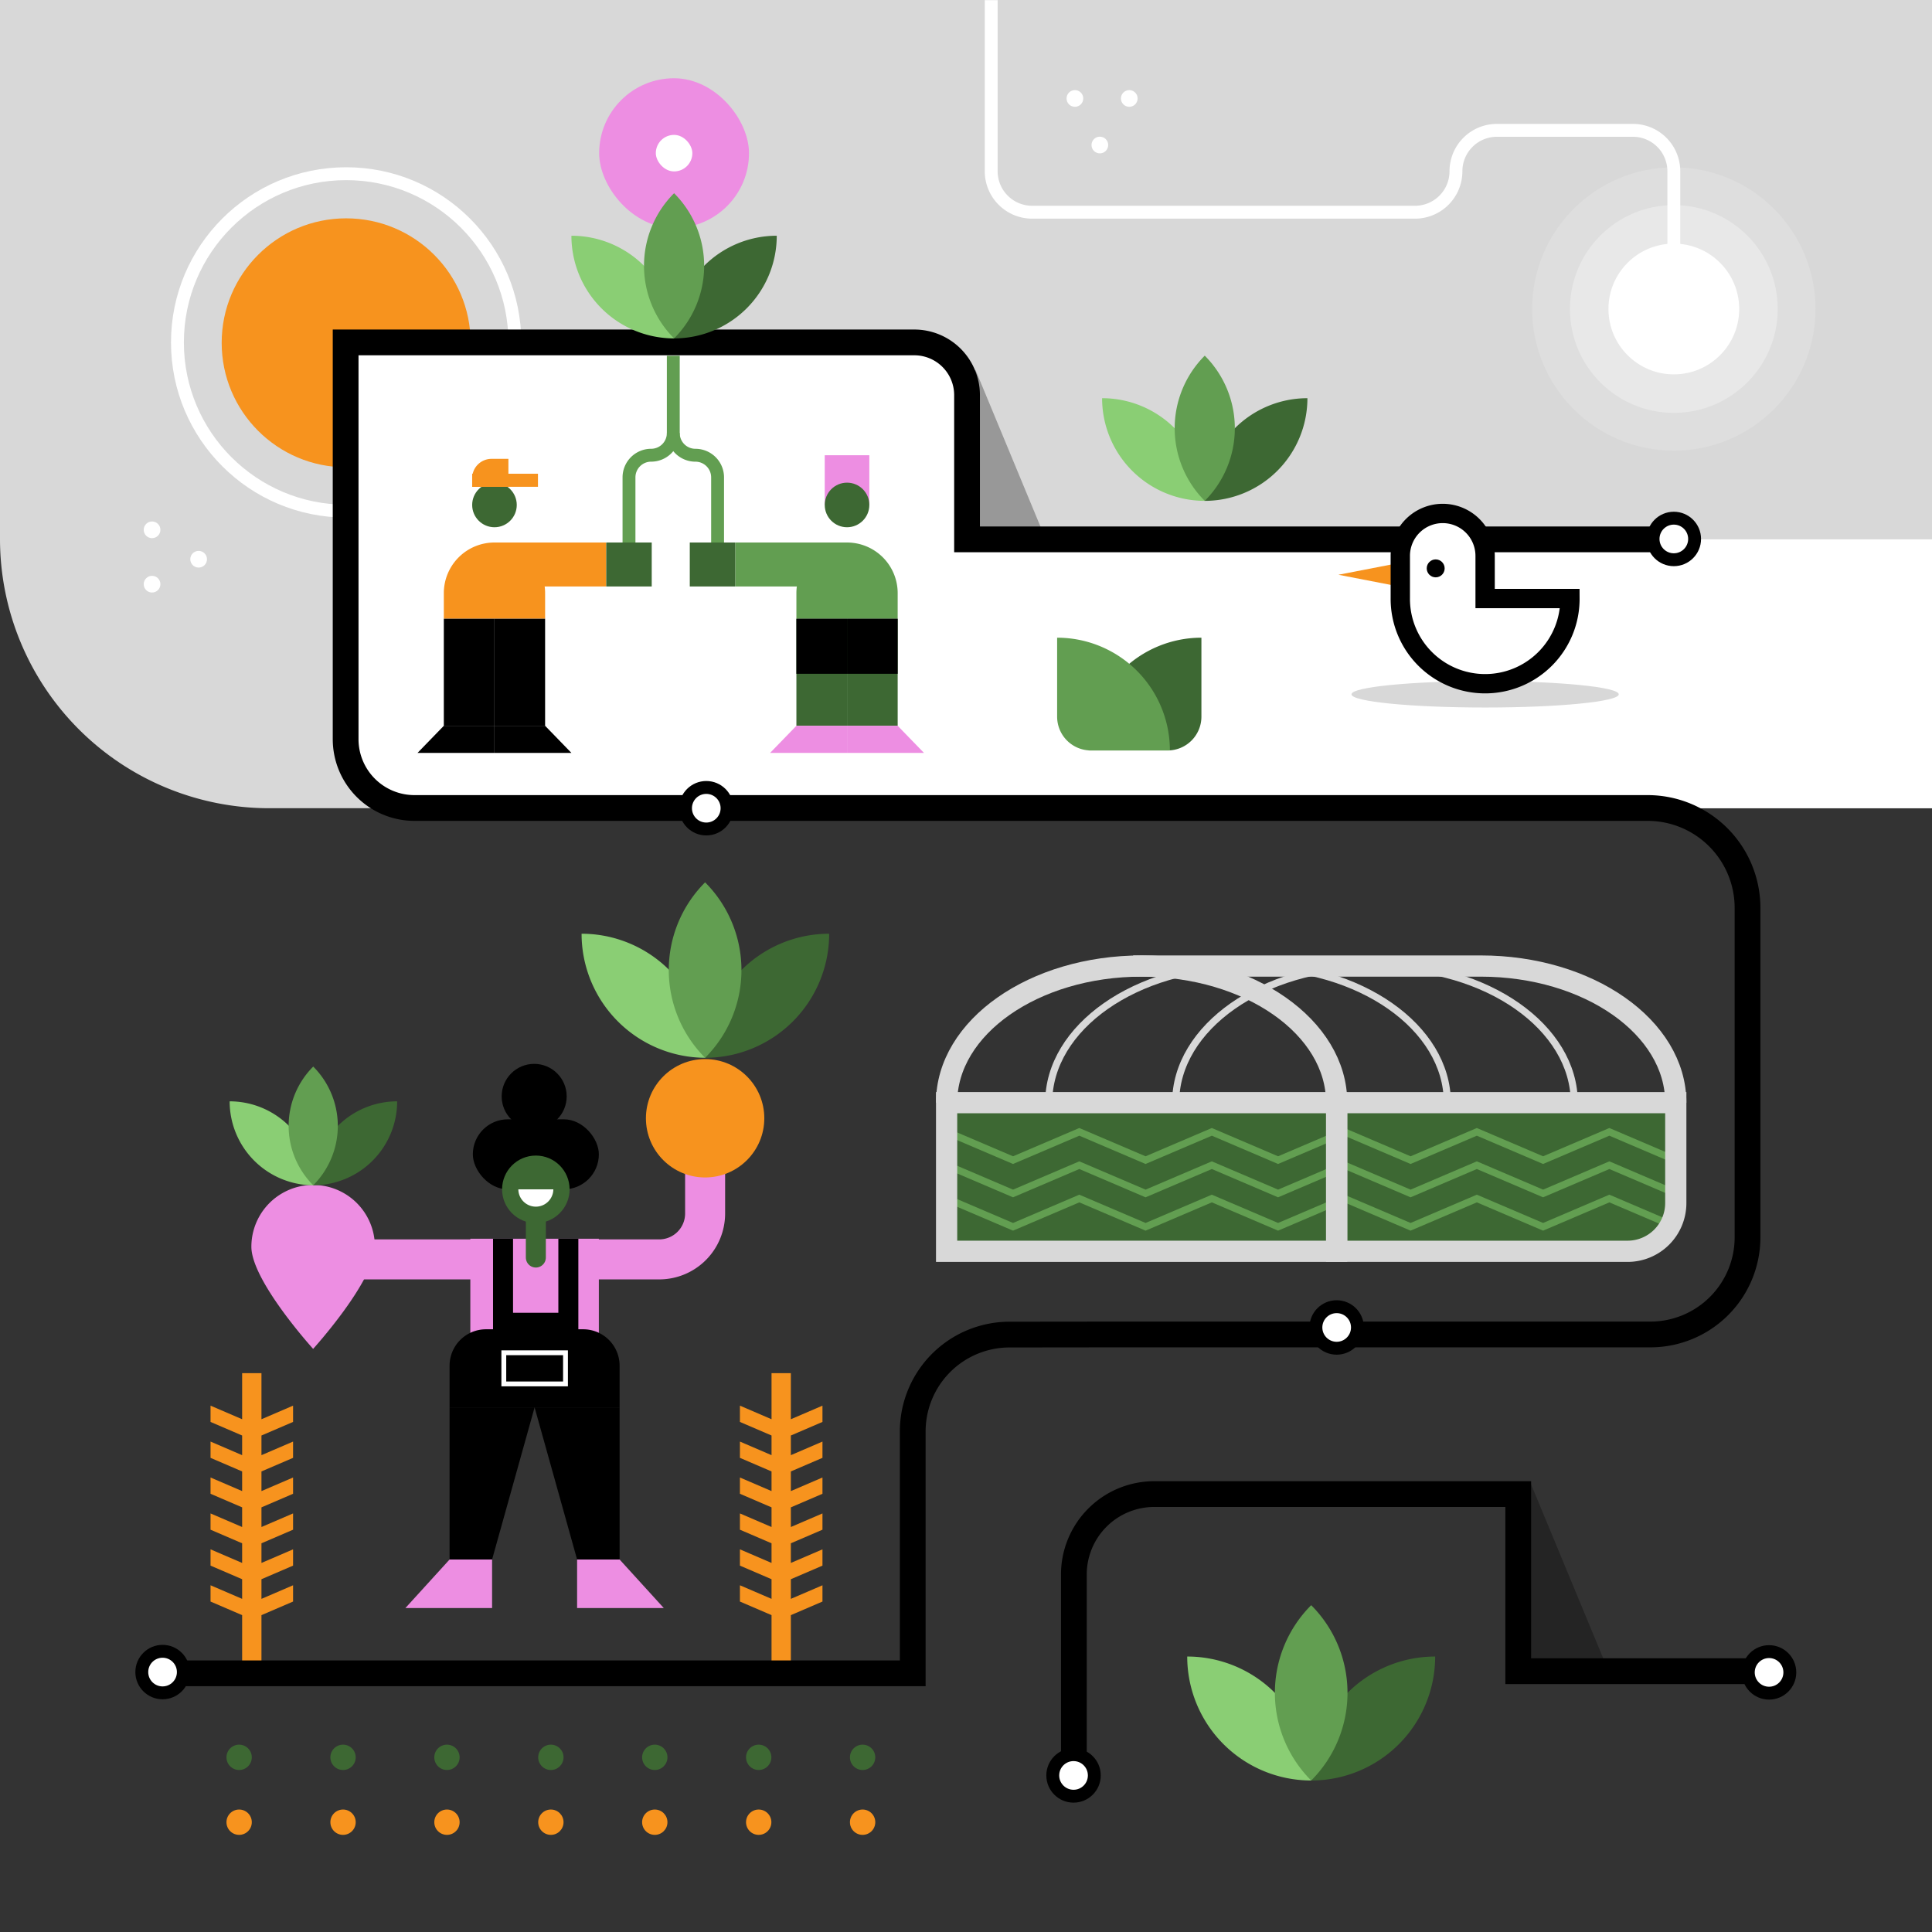 <svg xmlns="http://www.w3.org/2000/svg" width="1200" height="1200" viewBox="0 0 1200 1200">
  <rect x="0" y="0" width="1200" height="1200" fill="#333333" stroke="none"/>
  <g>
    <line x1="332.821" y1="782.23" x2="194.772" y2="782.23" fill="none" stroke="#ed8ee2" stroke-miterlimit="10" stroke-width="24.849"/>
    <path d="M358.447,782.23h51.018a28.494,28.494,0,0,0,28.494-28.494V718.05" fill="none" stroke="#ed8ee2" stroke-miterlimit="10" stroke-width="24.849"/>
    <g>
      <path d="M587.955,684.88h452.9a0,0,0,0,1,0,0v67.351a24.97,24.97,0,0,1-24.97,24.97H587.955a0,0,0,0,1,0,0V684.88A0,0,0,0,1,587.955,684.88Z" fill="#3d6833"/>
      <g>
        <polyline points="1040.752 741.288 999.601 723.716 958.448 741.288 917.295 723.716 876.143 741.288 834.995 723.716 793.842 741.288 752.689 723.716 711.534 741.288 670.38 723.716 629.22 741.288 588.061 723.716" fill="none" stroke="#629e51" stroke-miterlimit="10" stroke-width="4.393"/>
        <polyline points="1040.752 720.584 999.601 703.012 958.448 720.584 917.295 703.012 876.143 720.584 834.995 703.012 793.842 720.584 752.689 703.012 711.534 720.584 670.38 703.012 629.22 720.584 588.061 703.012" fill="none" stroke="#629e51" stroke-miterlimit="10" stroke-width="4.393"/>
        <polyline points="1040.752 761.993 999.601 744.421 958.448 761.993 917.295 744.421 876.143 761.993 834.995 744.421 793.842 761.993 752.689 744.421 711.534 761.993 670.38 744.421 629.22 761.993 588.061 744.421" fill="none" stroke="#629e51" stroke-miterlimit="10" stroke-width="4.393"/>
      </g>
    </g>
    <polygon points="182.027 883.184 182.027 873.077 162.397 881.512 162.397 852.901 150.397 852.901 150.397 881.513 130.768 873.077 130.768 883.184 150.397 891.619 150.397 903.827 130.768 895.391 130.768 905.498 150.397 913.933 150.397 926.141 130.768 917.705 130.768 927.812 150.397 936.247 150.397 948.455 130.768 940.019 130.768 950.126 150.397 958.561 150.397 970.769 130.768 962.333 130.768 972.44 150.397 980.876 150.397 993.083 130.768 984.647 130.768 994.754 150.397 1003.19 150.397 1031.541 162.397 1031.541 162.397 1003.189 182.027 994.754 182.027 984.647 162.397 993.083 162.397 980.875 182.027 972.44 182.027 962.333 162.397 970.769 162.397 958.561 182.027 950.126 182.027 940.019 162.397 948.454 162.397 936.247 182.027 927.812 182.027 917.705 162.397 926.141 162.397 913.933 182.027 905.498 182.027 895.391 162.397 903.826 162.397 891.619 182.027 883.184" fill="#f7931e"/>
    <polygon points="510.845 883.184 510.845 873.077 491.215 881.512 491.215 852.901 479.215 852.901 479.215 881.512 459.585 873.077 459.585 883.184 479.215 891.619 479.215 903.826 459.585 895.391 459.585 905.498 479.215 913.933 479.215 926.141 459.585 917.705 459.585 927.812 479.215 936.247 479.215 948.455 459.585 940.019 459.585 950.126 479.215 958.561 479.215 970.769 459.585 962.333 459.585 972.44 479.215 980.875 479.215 993.083 459.585 984.647 459.585 994.754 479.215 1003.189 479.215 1031.541 491.215 1031.541 491.215 1003.19 510.845 994.754 510.845 984.647 491.215 993.083 491.215 980.876 510.845 972.44 510.845 962.333 491.215 970.769 491.215 958.561 510.845 950.126 510.845 940.019 491.215 948.455 491.215 936.247 510.845 927.812 510.845 917.705 491.215 926.141 491.215 913.933 510.845 905.498 510.845 895.391 491.215 903.827 491.215 891.619 510.845 883.184" fill="#f7931e"/>
    <path d="M0,0H1200a0,0,0,0,1,0,0V502a0,0,0,0,1,0,0H167.263A167.263,167.263,0,0,1,0,334.737V0A0,0,0,0,1,0,0Z" fill="#d8d8d8"/>
    <circle cx="215" cy="212.68" r="104.791" fill="none" stroke="#fff" stroke-miterlimit="10" stroke-width="8"/>
    <circle cx="215" cy="212.925" r="77.312" fill="#f7931e"/>
    <rect x="580" y="335" width="620" height="167" fill="#fff"/>
    <path d="M215,213H562.935A37.065,37.065,0,0,1,600,250.065V502a0,0,0,0,1,0,0H252.065A37.065,37.065,0,0,1,215,464.935V213A0,0,0,0,1,215,213Z" fill="#fff"/>
    <path d="M108.912,1039.32H566.917V889.078A60.145,60.145,0,0,1,627,828.933l64.546-.071h333.52a60.353,60.353,0,0,0,60.353-60.353V563.927a62.071,62.071,0,0,0-62.071-62.071H257.426A42.746,42.746,0,0,1,214.68,459.11V212.68H567.9a32.747,32.747,0,0,1,32.748,32.747V335h426.089" fill="none" stroke="#000" stroke-miterlimit="10" stroke-width="16"/>
    <circle cx="100.975" cy="1038.553" r="12.903" fill="#fff" stroke="#000" stroke-miterlimit="10" stroke-width="8"/>
    <circle cx="666.796" cy="1102.752" r="12.903" fill="#fff" stroke="#000" stroke-miterlimit="10" stroke-width="8"/>
    <circle cx="1098.796" cy="1038.752" r="12.903" fill="#fff" stroke="#000" stroke-miterlimit="10" stroke-width="8"/>
    <circle cx="1039.644" cy="334.752" r="12.903" fill="#fff" stroke="#000" stroke-miterlimit="10" stroke-width="8"/>
    <path d="M667,1090V977.943A49.943,49.943,0,0,1,716.943,928H943v110h143" fill="none" stroke="#000" stroke-miterlimit="10" stroke-width="16"/>
    <g opacity="0.3">
      <polygon points="951 922 996.613 1032 939 1032 939 922 951 922"/>
    </g>
    <g opacity="0.3">
      <polygon points="606 230 651.613 340 594 340 594 230 606 230"/>
    </g>
    <g>
      <path d="M737.406,1028.9h0a77,77,0,0,1,77,77v0a0,0,0,0,1,0,0h0a77,77,0,0,1-77-77v0A0,0,0,0,1,737.406,1028.9Z" fill="#8ace74"/>
      <path d="M891.406,1028.9h0a0,0,0,0,1,0,0v0a77,77,0,0,1-77,77h0a0,0,0,0,1,0,0v0A77,77,0,0,1,891.406,1028.9Z" transform="translate(1705.813 2134.806) rotate(-180)" fill="#3d6833"/>
      <path d="M852.906,1012.956h0a0,0,0,0,1,0,0v0a77,77,0,0,1-77,77h0a0,0,0,0,1,0,0v0A77,77,0,0,1,852.906,1012.956Z" transform="translate(2133.77 1219.076) rotate(135)" fill="#629e51"/>
    </g>
    <g>
      <path d="M684.528,247.323h0A63.768,63.768,0,0,1,748.3,311.09v0a0,0,0,0,1,0,0h0a63.768,63.768,0,0,1-63.768-63.768v0A0,0,0,0,1,684.528,247.323Z" fill="#8ace74"/>
      <path d="M812.063,247.323h0a0,0,0,0,1,0,0v0A63.768,63.768,0,0,1,748.3,311.09h0a0,0,0,0,1,0,0v0a63.768,63.768,0,0,1,63.768-63.768Z" transform="translate(1560.359 558.413) rotate(180)" fill="#3d6833"/>
      <path d="M780.179,234.116h0a0,0,0,0,1,0,0v0a63.768,63.768,0,0,1-63.768,63.768h0a0,0,0,0,1,0,0v0a63.768,63.768,0,0,1,63.768-63.768Z" transform="translate(1465.511 -75.034) rotate(135)" fill="#629e51"/>
    </g>
    <path d="M615.654.094V106.379a25.428,25.428,0,0,0,25.428,25.429H878.889a25.428,25.428,0,0,0,25.428-25.429h0a25.429,25.429,0,0,1,25.429-25.428h84.469a25.429,25.429,0,0,1,25.429,25.428V210.572" fill="none" stroke="#fff" stroke-miterlimit="10" stroke-width="8"/>
    <circle cx="1039.644" cy="191.922" r="88.001" fill="#fff" opacity="0.15"/>
    <circle cx="1039.644" cy="191.922" r="64.53" fill="#fff" opacity="0.3"/>
    <circle cx="1039.644" cy="191.922" r="40.606" fill="#fff"/>
    <g>
      <rect x="292.131" y="769.4" width="79.828" height="76.462" fill="#ed8ee2"/>
      <line x1="353.011" y1="769.4" x2="353.011" y2="836.958" fill="none" stroke="#000" stroke-miterlimit="10" stroke-width="12.425"/>
      <path d="M301.859,825.644h60.37a22.619,22.619,0,0,1,22.619,22.619v25.895a0,0,0,0,1,0,0H279.24a0,0,0,0,1,0,0V848.264A22.619,22.619,0,0,1,301.859,825.644Z"/>
      <line x1="332.821" y1="781.076" x2="332.821" y2="748.966" fill="none" stroke="#3d6833" stroke-linecap="round" stroke-linejoin="round" stroke-width="12.425"/>
      <rect x="311.598" y="815.382" width="40.38" height="24.108"/>
      <line x1="312.444" y1="769.4" x2="312.444" y2="836.958" fill="none" stroke="#000" stroke-miterlimit="10" stroke-width="12.425"/>
      <rect x="312.927" y="840.227" width="38.314" height="19.348" fill="none" stroke="#fff" stroke-miterlimit="10" stroke-width="3"/>
    </g>
    <g>
      <circle cx="535.784" cy="1091.508" r="7.868" fill="#3d6833"/>
      <circle cx="471.241" cy="1091.508" r="7.868" fill="#3d6833"/>
      <circle cx="406.699" cy="1091.508" r="7.868" fill="#3d6833"/>
      <circle cx="342.156" cy="1091.508" r="7.868" fill="#3d6833"/>
      <circle cx="277.614" cy="1091.508" r="7.868" fill="#3d6833"/>
      <circle cx="213.071" cy="1091.508" r="7.868" fill="#3d6833"/>
      <circle cx="148.529" cy="1091.508" r="7.868" fill="#3d6833"/>
    </g>
    <g>
      <circle cx="535.784" cy="1131.802" r="7.868" fill="#f7931e"/>
      <circle cx="471.241" cy="1131.802" r="7.868" fill="#f7931e"/>
      <circle cx="406.699" cy="1131.802" r="7.868" fill="#f7931e"/>
      <circle cx="342.156" cy="1131.802" r="7.868" fill="#f7931e"/>
      <circle cx="277.614" cy="1131.802" r="7.868" fill="#f7931e"/>
      <circle cx="213.071" cy="1131.802" r="7.868" fill="#f7931e"/>
      <circle cx="148.529" cy="1131.802" r="7.868" fill="#f7931e"/>
    </g>
    <circle cx="438.684" cy="502" r="12.903" fill="#fff" stroke="#000" stroke-miterlimit="10" stroke-width="8"/>
    <circle cx="830.228" cy="824.509" r="12.903" fill="#fff" stroke="#000" stroke-miterlimit="10" stroke-width="8"/>
    <g>
      <path d="M830.228,684.88c0-46.864-54.235-84.855-121.136-84.855S587.955,638.016,587.955,684.88" fill="none" stroke="#d8d8d8" stroke-miterlimit="10" stroke-width="13.179"/>
      <path d="M1040.857,684.88c0-46.864-54.234-84.855-121.136-84.855H703.788" fill="none" stroke="#d8d8d8" stroke-miterlimit="10" stroke-width="13.179"/>
      <path d="M977.825,684.88c0-46.864-54.234-84.855-121.136-84.855" fill="none" stroke="#d8d8d8" stroke-miterlimit="10" stroke-width="4.393"/>
      <path d="M898.972,684.88c0-46.864-54.235-84.855-121.137-84.855" fill="none" stroke="#d8d8d8" stroke-miterlimit="10" stroke-width="4.393"/>
      <path d="M651.368,684.88c0-46.864,54.234-84.855,121.136-84.855" fill="none" stroke="#d8d8d8" stroke-miterlimit="10" stroke-width="4.393"/>
      <path d="M730.221,684.88c0-46.864,54.235-84.855,121.137-84.855" fill="none" stroke="#d8d8d8" stroke-miterlimit="10" stroke-width="4.393"/>
      <rect x="587.955" y="684.88" width="242.273" height="92.322" fill="none" stroke="#d8d8d8" stroke-miterlimit="10" stroke-width="13.179"/>
      <path d="M860.172,684.88h180.686a0,0,0,0,1,0,0V777.2a0,0,0,0,1,0,0H830.228a0,0,0,0,1,0,0V714.824A29.944,29.944,0,0,1,860.172,684.88Z" transform="translate(1871.085 1462.082) rotate(180)" fill="none" stroke="#d8d8d8" stroke-miterlimit="10" stroke-width="13.179"/>
    </g>
    <g>
      <g>
        <path d="M307.123,336.963h0a31.453,31.453,0,0,1,31.453,31.453V384.3a0,0,0,0,1,0,0H275.669a0,0,0,0,1,0,0V368.416A31.453,31.453,0,0,1,307.123,336.963Z" fill="#f7931e"/>
        <rect x="275.669" y="384.303" width="31.453" height="66.495"/>
        <rect x="307.123" y="384.303" width="31.453" height="66.495" transform="translate(645.698 835.101) rotate(-180)"/>
        <polygon points="259.329 467.642 307.123 467.642 307.123 450.798 275.669 450.798 259.329 467.642"/>
        <polygon points="354.916 467.642 307.123 467.642 307.123 450.798 338.576 450.798 354.916 467.642"/>
      </g>
      <g>
        <path d="M494.657,336.963h62.907a0,0,0,0,1,0,0V352.85A31.453,31.453,0,0,1,526.111,384.3h0a31.453,31.453,0,0,1-31.453-31.453V336.963A0,0,0,0,1,494.657,336.963Z" transform="translate(1052.221 721.266) rotate(180)" fill="#629e51"/>
        <rect x="526.111" y="384.303" width="31.453" height="66.495" transform="translate(1083.675 835.101) rotate(180)" fill="#3d6833"/>
        <rect x="494.657" y="384.303" width="31.453" height="66.495" fill="#3d6833"/>
        <rect x="526.111" y="384.303" width="31.453" height="34.197" transform="translate(1083.675 802.803) rotate(180)"/>
        <rect x="494.657" y="384.303" width="31.453" height="34.197"/>
        <polygon points="573.904 467.642 526.111 467.642 526.111 450.798 557.564 450.798 573.904 467.642" fill="#ed8ee2"/>
        <polygon points="478.317 467.642 526.111 467.642 526.111 450.798 494.657 450.798 478.317 467.642" fill="#ed8ee2"/>
      </g>
    </g>
    <g>
      <circle cx="667.646" cy="61.153" r="5.185" fill="#fff"/>
      <circle cx="701.409" cy="61.153" r="5.185" fill="#fff"/>
      <circle cx="683.139" cy="90.078" r="5.185" fill="#fff"/>
    </g>
    <g>
      <circle cx="94.449" cy="362.843" r="5.185" fill="#fff"/>
      <circle cx="94.449" cy="329.08" r="5.185" fill="#fff"/>
      <circle cx="123.374" cy="347.35" r="5.185" fill="#fff"/>
    </g>
    <g>
      <path d="M746.219,396.082h0a0,0,0,0,1,0,0v49.046a20.989,20.989,0,0,1-20.989,20.989H676.184a0,0,0,0,1,0,0v0A70.035,70.035,0,0,1,746.219,396.082Z" fill="#3d6833"/>
      <path d="M656.6,396.082h49.046a20.989,20.989,0,0,1,20.989,20.989v49.046a0,0,0,0,1,0,0h0A70.035,70.035,0,0,1,656.6,396.082v0A0,0,0,0,1,656.6,396.082Z" transform="translate(1383.235 862.199) rotate(-180)" fill="#629e51"/>
    </g>
    <ellipse cx="922.435" cy="431.254" rx="83.006" ry="8.198" fill="#d8d8d8"/>
    <g>
      <polygon points="866.752 363.858 831.307 356.991 866.752 350.123 866.752 363.858" fill="#f7931e"/>
      <path d="M975.119,371.757a52.684,52.684,0,1,1-105.367,0V345.421a26.342,26.342,0,1,1,52.683,0v26.336Z" fill="#fff" stroke="#000" stroke-miterlimit="10" stroke-width="12"/>
      <circle cx="891.732" cy="353.025" r="5.57"/>
    </g>
    <path d="M418.192,220.992v48a13.757,13.757,0,0,1-13.757,13.757h0a13.757,13.757,0,0,0-13.757,13.757v41.242" fill="none" stroke="#629e51" stroke-miterlimit="10" stroke-width="8"/>
    <path d="M418.192,269a13.758,13.758,0,0,0,13.758,13.757h0a13.757,13.757,0,0,1,13.757,13.757v41.242" fill="none" stroke="#629e51" stroke-miterlimit="10" stroke-width="8"/>
    <g>
      <rect x="372.152" y="48.598" width="93.063" height="93.063" rx="46.531" fill="#ed8ee2"/>
      <rect x="407.339" y="83.784" width="22.689" height="22.689" rx="11.345" fill="#fff"/>
    </g>
    <g>
      <path d="M354.916,146.418h0a63.768,63.768,0,0,1,63.768,63.768v0a0,0,0,0,1,0,0h0a63.768,63.768,0,0,1-63.768-63.768v0A0,0,0,0,1,354.916,146.418Z" fill="#8ace74"/>
      <path d="M482.451,146.418h0a0,0,0,0,1,0,0v0a63.768,63.768,0,0,1-63.768,63.768h0a0,0,0,0,1,0,0v0A63.768,63.768,0,0,1,482.451,146.418Z" transform="translate(901.135 356.603) rotate(180)" fill="#3d6833"/>
      <path d="M450.567,133.211h0a0,0,0,0,1,0,0v0A63.768,63.768,0,0,1,386.8,196.979h0a0,0,0,0,1,0,0v0A63.768,63.768,0,0,1,450.567,133.211Z" transform="translate(831.477 -14.219) rotate(135)" fill="#629e51"/>
    </g>
    <circle cx="437.959" cy="694.579" r="36.764" fill="#f7931e"/>
    <path d="M232.857,774.358a38.361,38.361,0,0,0-76.722,0c0,21.186,38.361,63.455,38.361,63.455S232.857,795.544,232.857,774.358Z" fill="#ed8ee2"/>
    <g>
      <path d="M142.641,684.06h0a52.131,52.131,0,0,1,52.131,52.131v0a0,0,0,0,1,0,0h0a52.131,52.131,0,0,1-52.131-52.131v0A0,0,0,0,1,142.641,684.06Z" fill="#8ace74"/>
      <path d="M246.68,684.06h0a0,0,0,0,1,0,0v0a52.131,52.131,0,0,1-52.131,52.131h0a0,0,0,0,1,0,0v0A52.131,52.131,0,0,1,246.68,684.06Z" transform="translate(441.23 1420.252) rotate(180)" fill="#3d6833"/>
      <path d="M220.615,673.264h0a0,0,0,0,1,0,0v0a52.131,52.131,0,0,1-52.131,52.131h0a0,0,0,0,1,0,0v0A52.131,52.131,0,0,1,220.615,673.264Z" transform="translate(826.617 1056.262) rotate(135)" fill="#629e51"/>
    </g>
    <g>
      <path d="M361.232,579.956h0a77.055,77.055,0,0,1,77.055,77.055v0a0,0,0,0,1,0,0h0a77.055,77.055,0,0,1-77.055-77.055v0A0,0,0,0,1,361.232,579.956Z" fill="#8ace74"/>
      <path d="M515.014,579.956h0a0,0,0,0,1,0,0v0a77.055,77.055,0,0,1-77.055,77.055h0a0,0,0,0,1,0,0v0A77.055,77.055,0,0,1,515.014,579.956Z" transform="translate(952.972 1236.968) rotate(-180)" fill="#3d6833"/>
      <path d="M476.486,564h0a0,0,0,0,1,0,0v0a77.055,77.055,0,0,1-77.055,77.055h0a0,0,0,0,1,0,0v0A77.055,77.055,0,0,1,476.486,564Z" transform="translate(1173.692 718.892) rotate(135)" fill="#629e51"/>
    </g>
    <rect x="293.684" y="695.221" width="78.275" height="43.486" rx="21.743"/>
    <circle cx="332.821" cy="738.707" r="20.966" fill="#3d6833"/>
    <path d="M321.95,738.707a10.872,10.872,0,0,0,21.743,0Z" fill="#fff"/>
    <circle cx="331.788" cy="680.976" r="20.19"/>
    <g>
      <polygon points="384.849 968.64 358.447 968.64 332.045 874.158 384.849 874.158 384.849 968.64"/>
      <polygon points="412.301 998.798 358.447 998.798 358.447 968.64 384.849 968.64 412.301 998.798" fill="#ed8ee2"/>
    </g>
    <g>
      <polygon points="279.24 968.64 305.642 968.64 332.045 874.158 279.24 874.158 279.24 968.64"/>
      <polygon points="251.788 998.798 305.642 998.798 305.642 968.64 279.24 968.64 251.788 998.798" fill="#ed8ee2"/>
    </g>
    <g>
      <circle cx="307.123" cy="313.635" r="13.847" fill="#3d6833"/>
      <g>
        <rect x="293.275" y="294.248" width="40.861" height="8.111" fill="#f7931e"/>
        <path d="M305.3,285h10.483a0,0,0,0,1,0,0v17.359a0,0,0,0,1,0,0H293.275a0,0,0,0,1,0,0v-5.33A12.029,12.029,0,0,1,305.3,285Z" fill="#f7931e"/>
      </g>
    </g>
    <g>
      <rect x="512.263" y="282.753" width="27.694" height="30.882" fill="#ed8ee2"/>
      <circle cx="526.111" cy="313.635" r="13.847" fill="#3d6833"/>
    </g>
    <g>
      <rect x="456.676" y="336.963" width="69.435" height="27.303" transform="translate(982.786 701.229) rotate(180)" fill="#629e51"/>
      <rect x="428.435" y="336.963" width="28.241" height="27.303" fill="#3d6833"/>
    </g>
    <g>
      <rect x="307.123" y="336.963" width="69.435" height="27.303" fill="#f7931e"/>
      <rect x="376.557" y="336.963" width="28.241" height="27.303" transform="translate(781.356 701.229) rotate(180)" fill="#3d6833"/>
    </g>
  </g>
</svg>
